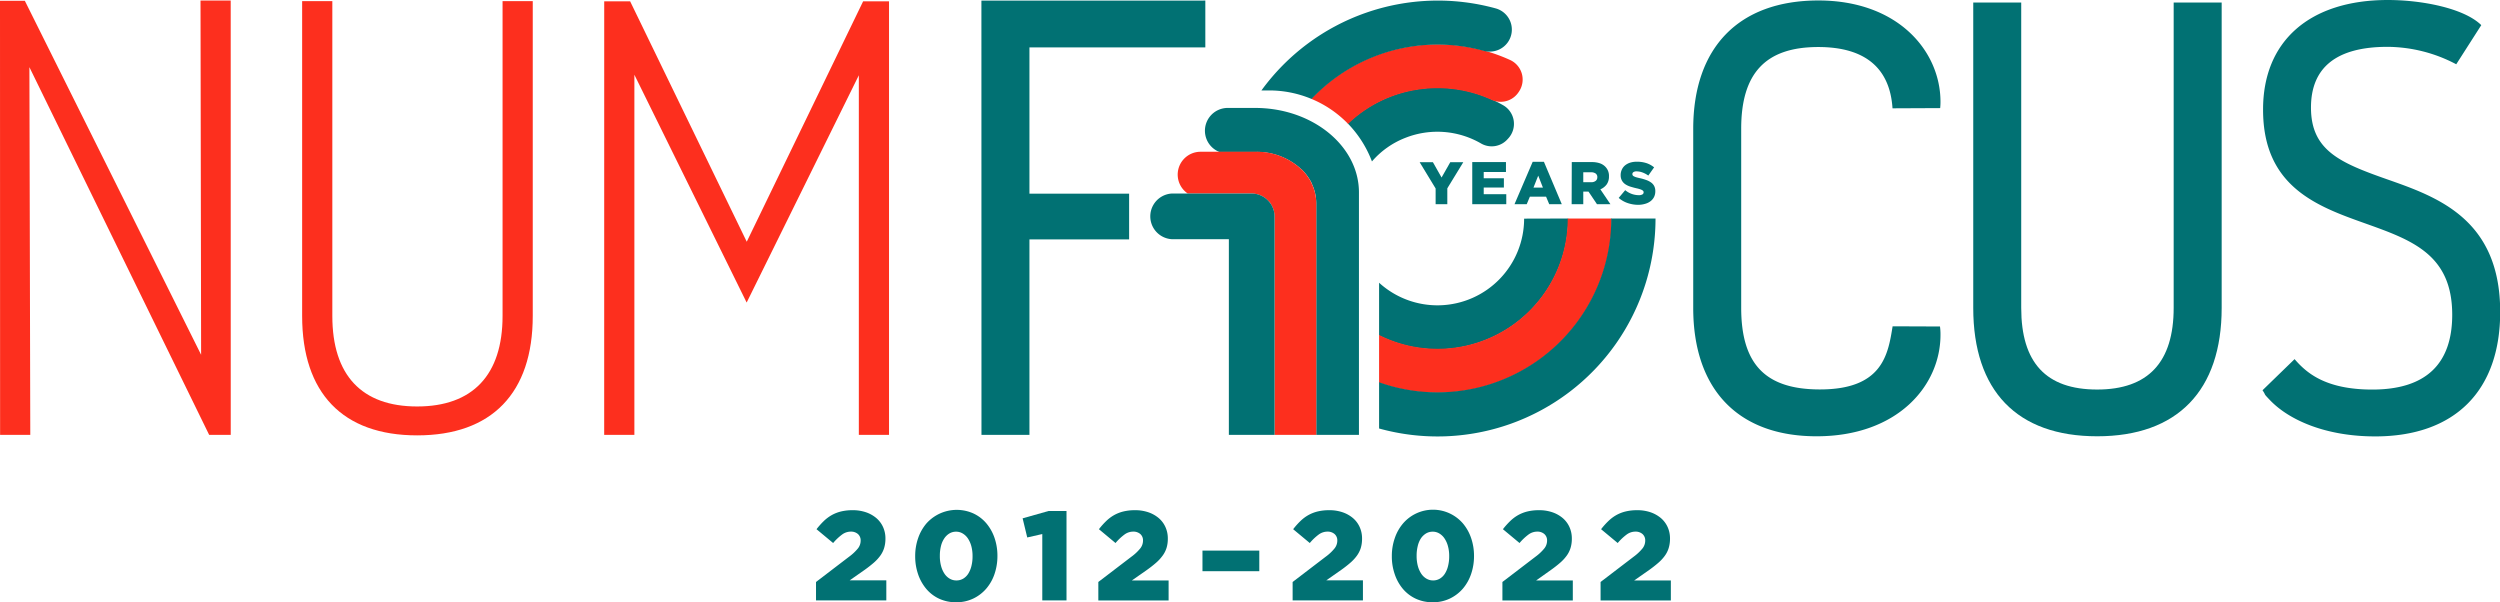 <svg xmlns="http://www.w3.org/2000/svg" viewBox="0 0 795.82 191.72"><defs><style>.cls-1{fill:#017173;}.cls-2{fill:#fd2f1e;}</style></defs><g id="Layer_2" data-name="Layer 2"><g id="Layer_1-2" data-name="Layer 1"><path class="cls-1" d="M259.76,185.26l10.58-8.08a15,15,0,0,0,2.81-2.66,4,4,0,0,0,.82-2.42,2.68,2.68,0,0,0-.86-2.1,3.34,3.34,0,0,0-2.29-.77,4.67,4.67,0,0,0-2.68.87,16.86,16.86,0,0,0-2.93,2.76l-5.29-4.4a24.69,24.69,0,0,1,2.3-2.58,12.59,12.59,0,0,1,2.53-1.9,11.79,11.79,0,0,1,3-1.17,15.4,15.4,0,0,1,3.69-.4,12.92,12.92,0,0,1,4.22.66,10.29,10.29,0,0,1,3.29,1.84,8.23,8.23,0,0,1,2.14,2.84,8.73,8.73,0,0,1,.77,3.66v.08a10.08,10.08,0,0,1-.43,3,8.33,8.33,0,0,1-1.27,2.48,13.18,13.18,0,0,1-2.06,2.2c-.81.7-1.73,1.43-2.78,2.18l-4.85,3.39h11.67v6.38H259.76Z"/><path class="cls-1" d="M304.37,191.72a12.69,12.69,0,0,1-5.45-1.15,12,12,0,0,1-4.09-3.15,14.43,14.43,0,0,1-2.59-4.67,17.51,17.51,0,0,1-.91-5.65V177a17.2,17.2,0,0,1,.93-5.67,14.46,14.46,0,0,1,2.63-4.68,12.92,12.92,0,0,1,15-3.19,12.08,12.08,0,0,1,4.1,3.14,14.39,14.39,0,0,1,2.61,4.67,17.51,17.51,0,0,1,.91,5.65V177a17.73,17.73,0,0,1-.91,5.67,14.07,14.07,0,0,1-2.63,4.69,12.58,12.58,0,0,1-4.14,3.17A12.35,12.35,0,0,1,304.37,191.72Zm.09-6.95a4.15,4.15,0,0,0,2.14-.56,4.88,4.88,0,0,0,1.63-1.6,8.22,8.22,0,0,0,1-2.42,12.36,12.36,0,0,0,.36-3.09V177a12.1,12.1,0,0,0-.38-3.11,8.38,8.38,0,0,0-1.07-2.44,5.19,5.19,0,0,0-1.66-1.61,4,4,0,0,0-2.14-.59,4.08,4.08,0,0,0-2.11.56,5.24,5.24,0,0,0-1.64,1.58,7.54,7.54,0,0,0-1.05,2.42,12.58,12.58,0,0,0-.36,3.11V177a11.88,11.88,0,0,0,.38,3.13,8.17,8.17,0,0,0,1.07,2.46,5.05,5.05,0,0,0,1.66,1.6A4.1,4.1,0,0,0,304.46,184.77Z"/><path class="cls-1" d="M331.79,170,327,171.09,325.53,165l8.28-2.34h5.69v28.46h-7.71Z"/><path class="cls-1" d="M349.63,185.26l10.58-8.08a14.73,14.73,0,0,0,2.81-2.66,4,4,0,0,0,.83-2.42A2.65,2.65,0,0,0,363,170a3.33,3.33,0,0,0-2.28-.77,4.68,4.68,0,0,0-2.69.87,16.86,16.86,0,0,0-2.93,2.76l-5.28-4.4a23.6,23.6,0,0,1,2.3-2.58,12.26,12.26,0,0,1,2.52-1.9,11.79,11.79,0,0,1,3-1.17,15.4,15.4,0,0,1,3.69-.4,12.88,12.88,0,0,1,4.22.66,10.19,10.19,0,0,1,3.29,1.84,8.11,8.11,0,0,1,2.14,2.84,8.73,8.73,0,0,1,.77,3.66v.08a9.77,9.77,0,0,1-.43,3A8.33,8.33,0,0,1,370,177a13.18,13.18,0,0,1-2.06,2.2c-.8.7-1.73,1.43-2.78,2.18l-4.85,3.39H372v6.38H349.63Z"/><path class="cls-1" d="M382.78,175.28h18.09v6.55H382.78Z"/><path class="cls-1" d="M411.48,185.26l10.58-8.08a14.73,14.73,0,0,0,2.81-2.66,4,4,0,0,0,.83-2.42,2.65,2.65,0,0,0-.87-2.1,3.33,3.33,0,0,0-2.28-.77,4.7,4.7,0,0,0-2.69.87,16.51,16.51,0,0,0-2.92,2.76l-5.29-4.4a23.6,23.6,0,0,1,2.3-2.58,12.26,12.26,0,0,1,2.52-1.9,11.79,11.79,0,0,1,3-1.17,15.4,15.4,0,0,1,3.69-.4,12.88,12.88,0,0,1,4.22.66,10.19,10.19,0,0,1,3.29,1.84,8.11,8.11,0,0,1,2.14,2.84,8.73,8.73,0,0,1,.77,3.66v.08a10.09,10.09,0,0,1-.42,3,8.6,8.6,0,0,1-1.28,2.48,13.18,13.18,0,0,1-2.06,2.2c-.8.7-1.73,1.43-2.78,2.18l-4.85,3.39h11.67v6.38H411.48Z"/><path class="cls-1" d="M456.1,191.72a12.63,12.63,0,0,1-5.45-1.15,12,12,0,0,1-4.1-3.15,14.22,14.22,0,0,1-2.58-4.67,17.25,17.25,0,0,1-.91-5.65V177a17.2,17.2,0,0,1,.93-5.67,14.26,14.26,0,0,1,2.62-4.68,12.57,12.57,0,0,1,19.1,0,14.37,14.37,0,0,1,2.6,4.67,17.25,17.25,0,0,1,.91,5.65V177a17.45,17.45,0,0,1-.91,5.67,14.23,14.23,0,0,1-2.62,4.69,12.79,12.79,0,0,1-4.14,3.17A12.38,12.38,0,0,1,456.1,191.72Zm.08-6.95a4.15,4.15,0,0,0,2.14-.56,4.88,4.88,0,0,0,1.63-1.6,8,8,0,0,0,1-2.42,12.35,12.35,0,0,0,.37-3.09V177a11.66,11.66,0,0,0-.39-3.11,8.12,8.12,0,0,0-1.07-2.44,5.16,5.16,0,0,0-1.65-1.61,4,4,0,0,0-2.14-.59,4.12,4.12,0,0,0-2.12.56,5.35,5.35,0,0,0-1.64,1.58,7.77,7.77,0,0,0-1,2.42,12.58,12.58,0,0,0-.36,3.11V177a12.31,12.31,0,0,0,.38,3.13,8.42,8.42,0,0,0,1.07,2.46,5.05,5.05,0,0,0,1.66,1.6A4.12,4.12,0,0,0,456.18,184.77Z"/><path class="cls-1" d="M478.26,185.26l10.58-8.08a15,15,0,0,0,2.81-2.66,4,4,0,0,0,.83-2.42,2.68,2.68,0,0,0-.87-2.1,3.34,3.34,0,0,0-2.29-.77,4.67,4.67,0,0,0-2.68.87,16.86,16.86,0,0,0-2.93,2.76l-5.29-4.4a24.73,24.73,0,0,1,2.31-2.58,12.26,12.26,0,0,1,2.52-1.9,11.79,11.79,0,0,1,3-1.17,15.4,15.4,0,0,1,3.69-.4,12.92,12.92,0,0,1,4.22.66,10.19,10.19,0,0,1,3.29,1.84,8.23,8.23,0,0,1,2.14,2.84,8.73,8.73,0,0,1,.77,3.66v.08a9.77,9.77,0,0,1-.43,3,8.33,8.33,0,0,1-1.27,2.48,13.18,13.18,0,0,1-2.06,2.2c-.8.7-1.73,1.43-2.78,2.18L489,184.77h11.67v6.38H478.26Z"/><path class="cls-1" d="M509.51,185.26l10.58-8.08a15,15,0,0,0,2.81-2.66,4,4,0,0,0,.82-2.42,2.68,2.68,0,0,0-.86-2.1,3.34,3.34,0,0,0-2.29-.77,4.67,4.67,0,0,0-2.68.87,16.86,16.86,0,0,0-2.93,2.76l-5.29-4.4a23.65,23.65,0,0,1,2.31-2.58,12.26,12.26,0,0,1,2.52-1.9,11.79,11.79,0,0,1,3-1.17,15.4,15.4,0,0,1,3.69-.4,12.92,12.92,0,0,1,4.22.66,10.29,10.29,0,0,1,3.29,1.84,8.23,8.23,0,0,1,2.14,2.84,8.73,8.73,0,0,1,.77,3.66v.08a10.08,10.08,0,0,1-.43,3A8.33,8.33,0,0,1,529.9,177a13.18,13.18,0,0,1-2.06,2.2c-.81.7-1.73,1.43-2.78,2.18l-4.85,3.39h11.67v6.38H509.51Z"/><path class="cls-2" d="M169.59.36V100.59c0,24.54-13.06,38-36.8,38s-36.61-13.51-36.61-38V.36h9.61V100.59c0,18.84,9.34,28.8,27,28.8s27.19-10,27.19-28.8V.36Z"/><path class="cls-1" d="M617.61,34.41a17.66,17.66,0,0,0,.1-2c0-16-13.36-32.26-38.9-32.26C553.51.18,539,15.08,539,41.06V98c0,26,14.31,40.88,39.27,40.88,25.9,0,39.44-16.23,39.44-32.26a18.06,18.06,0,0,0-.16-2.69l-15.08-.06c-1.44,9-3.22,20.1-23.13,20.1-17.34,0-25.07-8-25.07-26v-57c0-17.71,7.8-26,24.54-26,14.83,0,22.79,6.63,23.63,19.51Z"/><path class="cls-1" d="M707.22.81V98c0,26.36-14.08,40.88-39.63,40.88S628.14,124.4,628.14,98V.81h15.27V98c0,17.47,7.91,26,24.18,26s24.35-8.74,24.35-26V.81Z"/><path class="cls-1" d="M781.89,20.46A47.32,47.32,0,0,0,760,14.91c-16.16,0-24.35,6.5-24.35,19.33,0,13.63,9.2,17.56,24.23,22.84,16,5.62,36,12.63,36,42.21,0,25.19-14.51,39.63-39.8,39.63-15.84,0-27.49-5.26-33.49-11.55-2.4-2.52-1-1.14-2.37-3.14l10.21-9.91c3.72,4.31,9.74,9.69,24.75,9.69,16.87,0,25.43-8,25.43-23.82,0-19.19-12.83-23.77-27.69-29.07-15.24-5.43-32.52-11.6-32.52-36.17C720.34,13.07,735.23,0,760.15,0c10.62,0,24.18,2.56,29.71,8Z"/><polygon class="cls-1" points="383.69 15.09 383.69 0.18 312.41 0.19 312.43 138.43 327.7 138.43 327.7 76.2 359.43 76.2 359.43 61.65 327.7 61.65 327.7 15.09 383.69 15.09"/><polygon class="cls-2" points="283 0.43 274.76 0.42 237.71 76.95 200.59 0.42 192.34 0.43 192.33 138.43 201.94 138.43 201.94 23.79 237.68 96.31 273.39 23.96 273.39 138.43 283 138.43 283 0.43"/><polygon class="cls-2" points="66.58 138.43 73.45 138.43 73.44 0.16 63.83 0.16 64.02 112.93 7.91 0.26 0 0.26 0.03 138.43 9.64 138.43 9.36 21.38 66.58 138.43"/><path class="cls-1" d="M447.36,43.88a26.93,26.93,0,0,0-10.63,7.51,35.09,35.09,0,0,0-7.61-12l-.11-.1a41.58,41.58,0,0,1,46.83-7.19c.94.45,1.85.94,2.76,1.46A6.83,6.83,0,0,1,480.18,44l-.23.25a6.75,6.75,0,0,1-8.39,1.48A27.75,27.75,0,0,0,447.36,43.88Z"/><path class="cls-1" d="M499.21,69.56a41.68,41.68,0,0,1-46.38,41.36A40.83,40.83,0,0,1,439,106.79V90a27.59,27.59,0,0,0,46.17-20.4Z"/><path class="cls-2" d="M451,28.6a40.73,40.73,0,0,0-21.85,10.83l-.11-.1a34.71,34.71,0,0,0-11.51-7.82.46.46,0,0,0-.14-.07,55.06,55.06,0,0,1,34-17,55.78,55.78,0,0,1,22.24,2,54,54,0,0,1,7,2.62,6.85,6.85,0,0,1,3,9.94l-.19.29a6.84,6.84,0,0,1-7.53,2.88,6.22,6.22,0,0,1-1.19-.41A41.51,41.51,0,0,0,451,28.6Z"/><path class="cls-2" d="M513.09,69.56A55.5,55.5,0,0,1,439,121.85V106.63a41.46,41.46,0,0,0,60.05-37.07Z"/><path class="cls-1" d="M456.45,14.21a55.23,55.23,0,0,0-38.95,17.3.46.46,0,0,0-.14-.07A34.86,34.86,0,0,0,404,28.79h-2.45A69.43,69.43,0,0,1,476.15,2.68a7,7,0,0,1-2,13.74h-.58a6.69,6.69,0,0,1-1.31-.24A55.52,55.52,0,0,0,456.45,14.21Z"/><path class="cls-1" d="M527,69.56A69.41,69.41,0,0,1,439,136.4V121.68a55.34,55.34,0,0,0,73.91-52.12Z"/><path class="cls-1" d="M457,60l-5.08-8.36h4.22l2.75,4.87,2.77-4.87h4.14l-5.08,8.31V65H457Z"/><path class="cls-1" d="M468.66,51.6h10.73v3.15h-7.08v2h6.42V59.7h-6.42v2.12h7.18V65H468.66Z"/><path class="cls-1" d="M487.9,51.5h3.57L497.16,65h-4l-1-2.39h-5.16l-1,2.39h-3.89Zm3.25,8.21-1.49-3.8-1.51,3.8Z"/><path class="cls-1" d="M500.34,51.6h6.32a7.75,7.75,0,0,1,2.62.38A4.47,4.47,0,0,1,511,53.05a4.11,4.11,0,0,1,1.18,3.11v0a4.26,4.26,0,0,1-.74,2.56,4.82,4.82,0,0,1-2,1.55L512.64,65h-4.28l-2.69-4H504v4h-3.7ZM506.49,58a2.2,2.2,0,0,0,1.47-.43,1.42,1.42,0,0,0,.51-1.15v0a1.37,1.37,0,0,0-.53-1.19,2.47,2.47,0,0,0-1.47-.39H504V58Z"/><path class="cls-1" d="M521.55,65.2a10.42,10.42,0,0,1-3.41-.56A8.29,8.29,0,0,1,515.28,63l2.07-2.47a6.78,6.78,0,0,0,4.33,1.6,2.2,2.2,0,0,0,1.14-.24.74.74,0,0,0,.39-.67v0a.72.72,0,0,0-.09-.37,1,1,0,0,0-.36-.32,3.46,3.46,0,0,0-.68-.29,10.08,10.08,0,0,0-1.12-.3c-.72-.16-1.38-.35-2-.54a6.17,6.17,0,0,1-1.59-.76,3.41,3.41,0,0,1-1.07-1.17,3.47,3.47,0,0,1-.4-1.72v0a4.08,4.08,0,0,1,.36-1.72,3.75,3.75,0,0,1,1-1.35,4.92,4.92,0,0,1,1.63-.89,6.91,6.91,0,0,1,2.16-.31,9.67,9.67,0,0,1,3.07.45,7.7,7.7,0,0,1,2.43,1.34l-1.85,2.62a7.52,7.52,0,0,0-1.88-1,5.56,5.56,0,0,0-1.86-.34,1.67,1.67,0,0,0-1,.25.73.73,0,0,0-.33.61v0a.77.77,0,0,0,.1.4.91.91,0,0,0,.37.31,3.8,3.8,0,0,0,.7.29c.3.09.68.19,1.14.29a16.06,16.06,0,0,1,2.07.59,6,6,0,0,1,1.58.81,3.2,3.2,0,0,1,1,1.15,3.51,3.51,0,0,1,.34,1.61v0a4.1,4.1,0,0,1-.39,1.83A3.89,3.89,0,0,1,525.47,64a5,5,0,0,1-1.7.86A7.74,7.74,0,0,1,521.55,65.2Z"/><path class="cls-1" d="M432.59,61.26v77.17H419V64.73a14.72,14.72,0,0,0-1.5-6.44s0-.06,0-.08a16.39,16.39,0,0,0-3.14-4.28.08.08,0,0,0-.07,0l-.05-.06a20.74,20.74,0,0,0-14.51-5.51h-11.6a7.26,7.26,0,0,1,2.86-14h8.57C417.75,34.36,432.59,46.42,432.59,61.26Z"/><path class="cls-2" d="M419,64.73v73.7H405.73V68.93a7.41,7.41,0,0,0-1.3-4.13v-.07a1.85,1.85,0,0,0-.58-.65,7.3,7.3,0,0,0-5.51-2.48H378.09a7.27,7.27,0,0,1,4.07-13.29h17.52a20.74,20.74,0,0,1,14.51,5.51l.05.06a.08.08,0,0,1,.07,0,16.39,16.39,0,0,1,3.14,4.28s0,.06,0,.08A14.72,14.72,0,0,1,419,64.73Z"/><path class="cls-1" d="M405.73,68.93v69.5H391.18V76.15h-18a7.28,7.28,0,0,1,0-14.55h25.19a7.3,7.3,0,0,1,5.51,2.48,4.36,4.36,0,0,1,.58.72A7.41,7.41,0,0,1,405.73,68.93Z"/></g></g></svg>